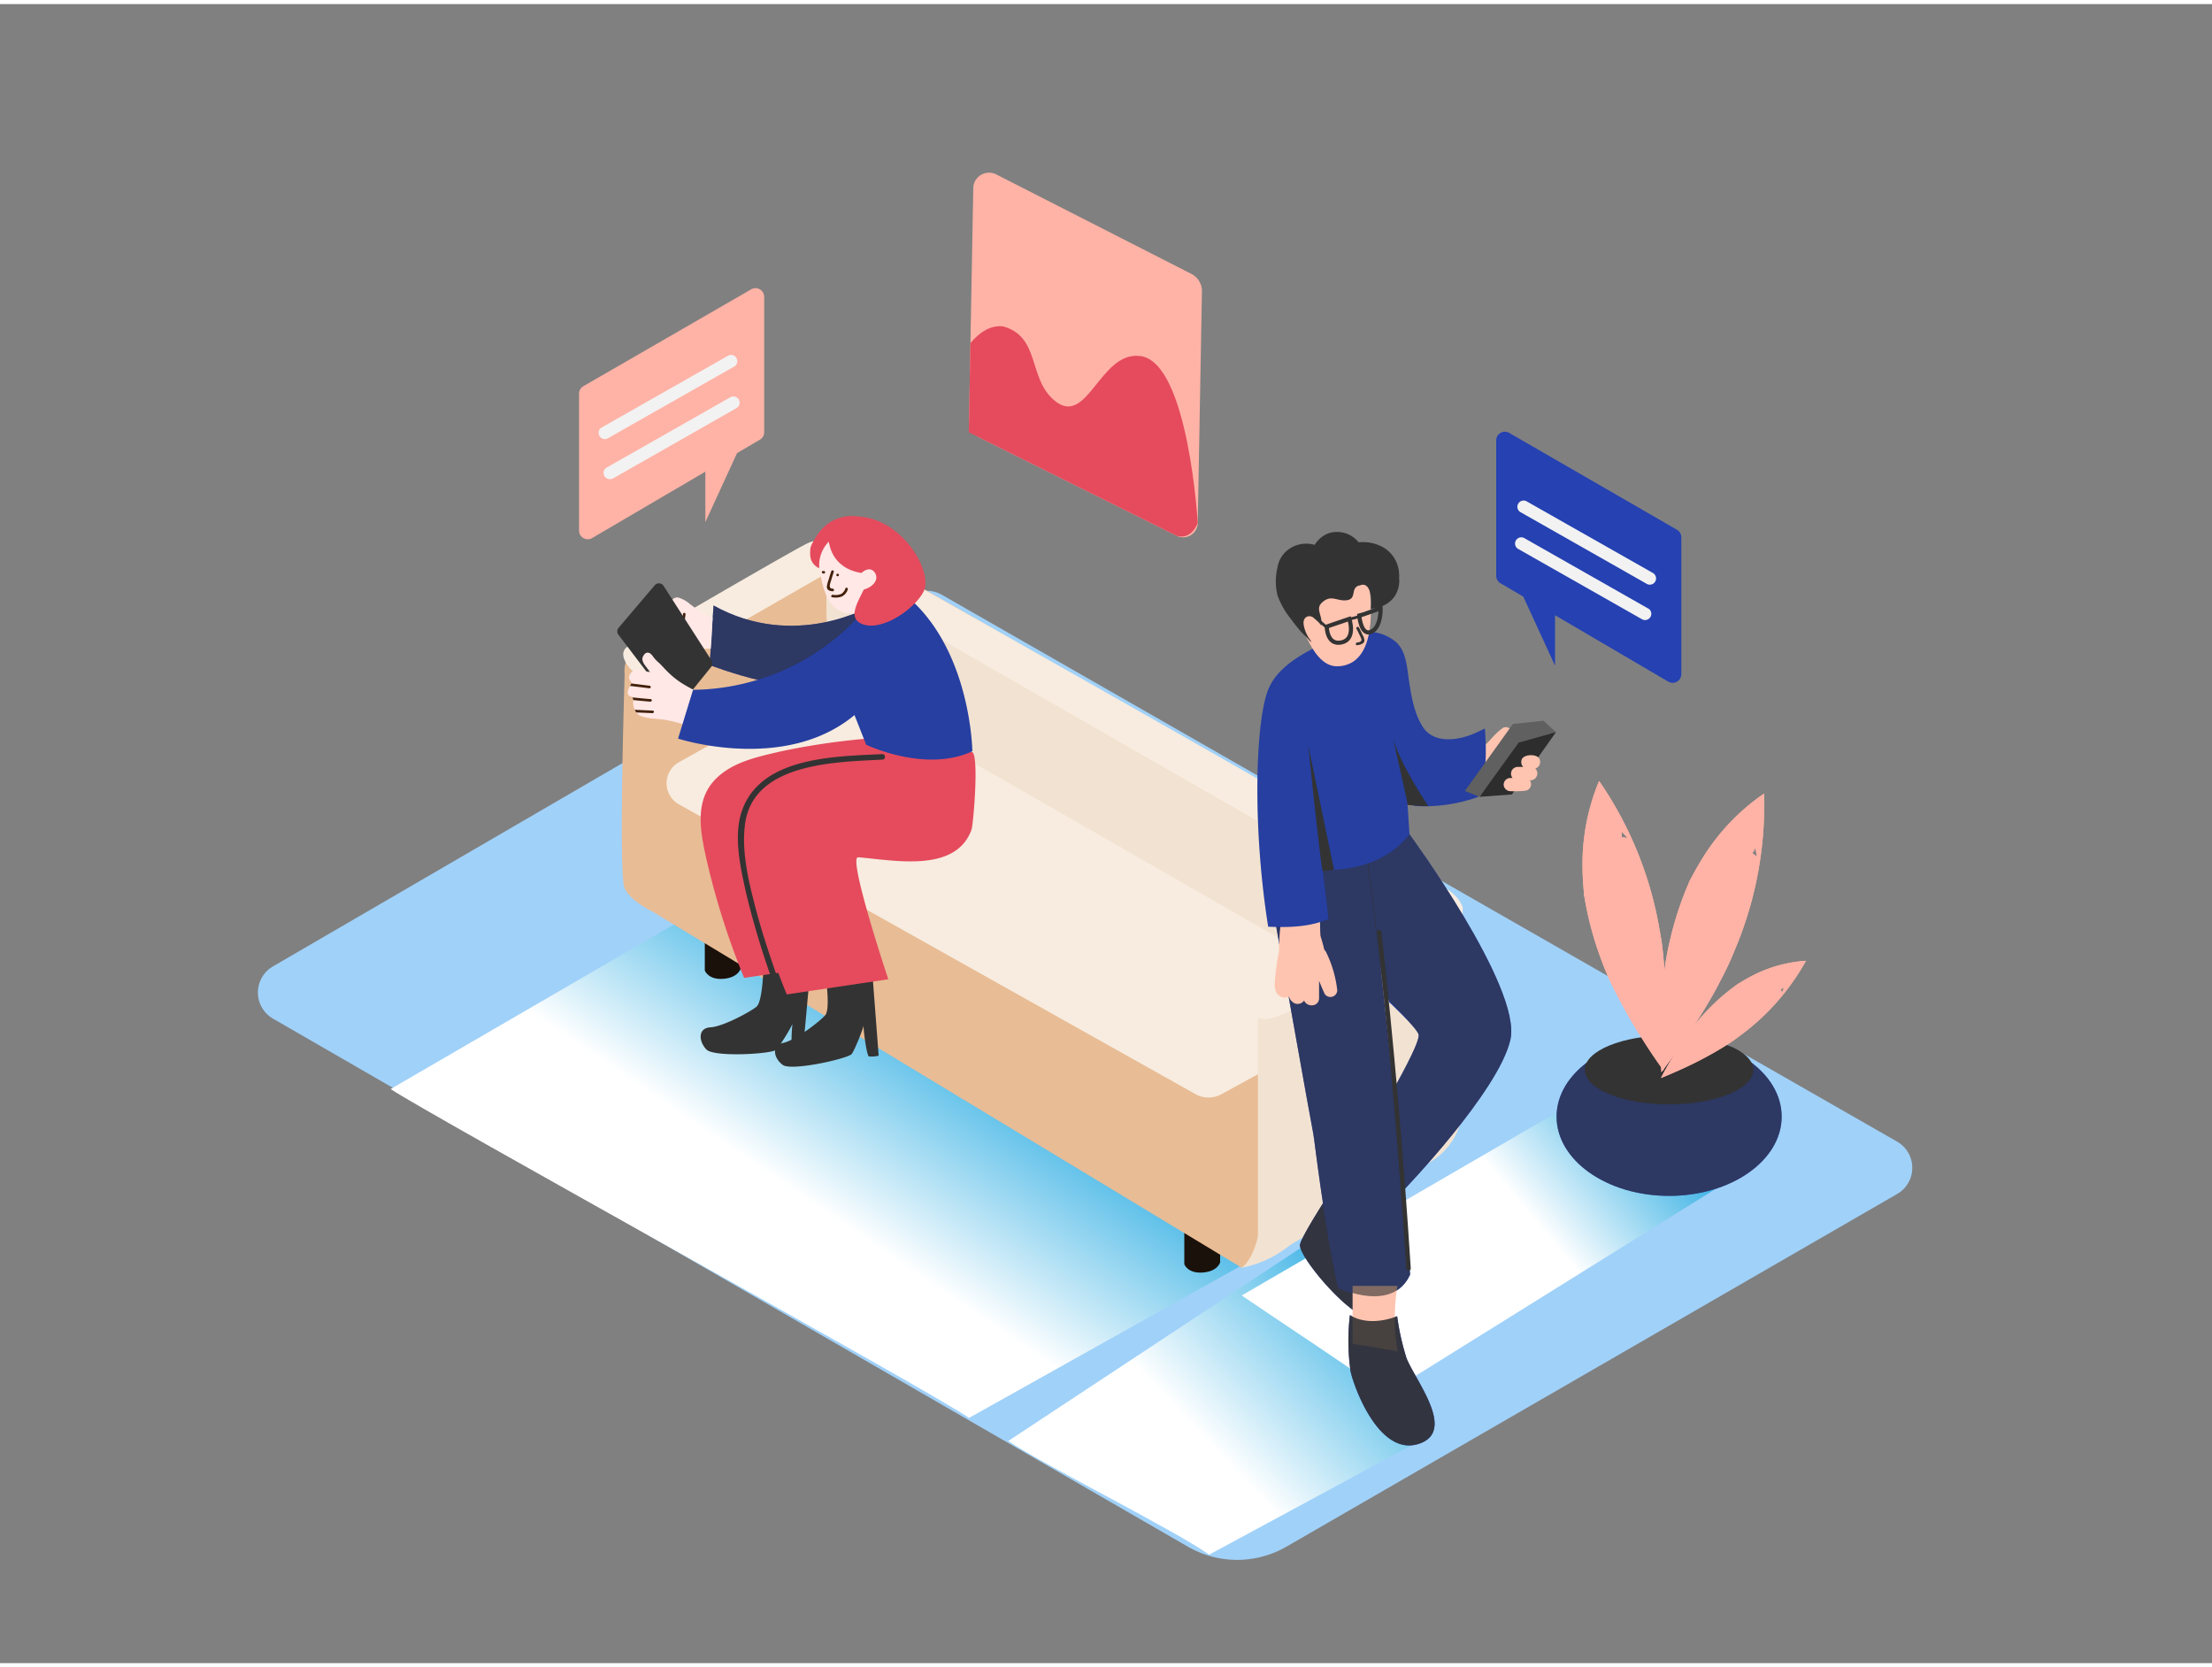 <svg xmlns="http://www.w3.org/2000/svg" xmlns:xlink="http://www.w3.org/1999/xlink" viewBox="0 0 400 300" width="406" height="306" class="illustration styles_illustrationTablet__1DWOa"><rect x="0" y="0" width="400" height="300" fill="#808080" stroke="none"/><defs><linearGradient id="linear-gradient" x1="251.6" y1="229.7" x2="218.98" y2="260.72" gradientUnits="userSpaceOnUse"><stop offset="0" stop-color="#29abe2"></stop><stop offset="1" stop-color="#fff"></stop></linearGradient><linearGradient id="linear-gradient-2" x1="172.86" y1="180.32" x2="147.66" y2="217.5" xlink:href="#linear-gradient"></linearGradient><linearGradient id="linear-gradient-3" x1="299.98" y1="197.11" x2="275.53" y2="217.76" gradientUnits="userSpaceOnUse"><stop offset="0" stop-color="#29abe2"></stop><stop offset="0.79" stop-color="#d2edf9"></stop><stop offset="1" stop-color="#fff"></stop></linearGradient></defs><title>101-110</title><g style="isolation: isolate;"><g id="Layer_2" data-name="Layer 2"><path d="M49.38,174l115.5-67.17a5.46,5.46,0,0,1,5.46,0L343.06,205.7a5.46,5.46,0,0,1,0,9.47L232.63,278.94a17.83,17.83,0,0,1-17.83,0L49.4,183.48A5.46,5.46,0,0,1,49.38,174Z" fill="#a0d1f9"></path><path d="M218.65,280.39l39.82-21.51-20-36.11-56.14,37.06C188.41,264,212.7,276.1,218.65,280.39Z" fill="url(#linear-gradient)" style="mix-blend-mode: multiply;"></path><path d="M175.23,255.66l61.27-34.28-98.17-64.51L70.64,196.19C76.69,200.33,169.28,251.38,175.23,255.66Z" fill="url(#linear-gradient-2)" style="mix-blend-mode: multiply;"></path><path d="M250.74,251.32,317.05,210,292.23,194.2l-67.69,39.32C230.59,237.66,244.8,247,250.74,251.32Z" fill="url(#linear-gradient-3)" style="mix-blend-mode: multiply;"></path><path d="M224.54,228.5a19.5,19.5,0,0,0,8.62-4c4.61-3.56-8.62-3.05-8.62-3.05Z" fill="#f2e2d1"></path><path d="M127.45,162.89v11.87s.61,1.71,3.34,1.5,3.14-1.84,3.14-1.84V160.23Z" fill="#1a110a"></path><path d="M214.16,216v11.87s.61,1.71,3.34,1.5,3.14-1.84,3.14-1.84V213.36Z" fill="#1a110a"></path><path d="M233.35,165.38c5.91-3.91,12-7.54,17.88-11.47L155.5,99.17a12.35,12.35,0,0,0-12.39.07l-26.46,15.52c-4.35,2.56-3.69,6.45-3.69,6.45s-1.17,36.35,0,38.7,4.81,4.06,4.81,4.06L224.54,228.5C233.33,221.86,226.2,170.11,233.35,165.38Z" fill="#e8bc95"></path><path d="M238.29,173.7s-89-51.07-88.87-51.61,0-19.16,0-19.16L254.5,163.4Z" fill="#f2e2d1"></path><path d="M122.8,137.07l26.89-15L251.4,180.43l-30.54,16.7a4.8,4.8,0,0,1-4.65,0l-93.42-52.41A4.37,4.37,0,0,1,122.8,137.07Z" fill="#f7ecdf"></path><path d="M263.38,162.07l-1.22-.1a26.84,26.84,0,0,1-6,3.42,188.2,188.2,0,0,1-28.69,17.21v42.75a13.94,13.94,0,0,0,3.85.22l27.38-16.23a11.83,11.83,0,0,0,5.8-10.18v-36C264.1,162.81,263.74,162.45,263.38,162.07Z" fill="#f2e2d1"></path><path d="M113.85,116s-2.58.86,0,4.06,12-3.56,12-3.56l23.54-13.52L254.5,163.4,227.07,179s-2.12,1.66-.52,3.53,3.85,1,8.32-1.2,28.84-16,28.84-16,2.42-1.64-1.27-4.75-108-61.86-108-61.86a7.84,7.84,0,0,0-8.64-1.11C141,100.1,113.85,116,113.85,116Z" fill="#f7ecdf"></path><path d="M138,175.22s-.17,5.23-1.21,6.09-6,3.59-8.32,3.72-2.13,2.54-.74,4,11.88.81,12.63.06,3.64-5.47,3.21-5.55-.63,6.3-.22,6.52a5.55,5.55,0,0,0,1.76.15l1.52-16.73" fill="#333"></path><path d="M149.41,176.63s.7,5.18-.18,6.21-5.33,4.53-7.59,5-1.68,2.86-.07,4,11.85-1.17,12.46-2,2.68-6,2.24-6,.42,6.32.86,6.46a5.55,5.55,0,0,0,1.76-.14l-1.28-16.75" fill="#333"></path><path d="M157.42,108.85s-13.65,8.09-28.39-.1l-.7,10.76s16.2,6.45,27.64,3.81" fill="#2541B2"></path><path d="M157.42,108.85s-13.65,8.09-28.39-.1l-.7,10.76s16.2,6.45,27.64,3.81" fill="#333" opacity="0.62"></path><path d="M128.87,111s-1.77-.82-1.93-.93c-.74-.49-1.45-1.05-2.16-1.57a5.6,5.6,0,0,0-2.16-1.19,1.13,1.13,0,0,0-1.25,1.42c.15.82,1.52,1.71,2.06,2.3,0,0,.42-1,.47-1a5.11,5.11,0,0,1-.47,1,1,1,0,0,1-.11.34c-.65,1.21-1.56,2.28-2.25,3.47a4.32,4.32,0,0,1-.3.55l-.18.39a24,24,0,0,0,2.52.31,20.62,20.62,0,0,0,5.42.47C128.7,114.76,128.73,112.94,128.87,111Z" fill="#ffe8e6"></path><path d="M125.33,114.37c-1.7-.71-1.63-2.45-1.36-4,.05-.29-.4-.42-.45-.12-.32,1.84-.27,3.75,1.69,4.57C125.48,114.93,125.61,114.48,125.33,114.37Z" fill="#42210b"></path><path d="M147.49,151.27c1.08.09,11,1.26,18.51-1.47a26.8,26.8,0,0,0,3.72-9,52.39,52.39,0,0,0,1.4-8.72l-7.59.35a128.13,128.13,0,0,0-22.24,2.68c-4.26,1-9.1,1.95-12.17,5.33-3.49,3.85-2.46,9.19-1.46,13.81a138.4,138.4,0,0,0,6.9,21.84l18.36-2.74S145.51,151.11,147.49,151.27Z" fill="#e54b5d"></path><path d="M155.19,154.28c6.4.52,17.65,2.91,20.49-5,.34-.94,1.45-14.13,0-14.06l-4.45.21A128.13,128.13,0,0,0,149,138.1c-4.26,1-9.1,1.95-12.17,5.33-3.49,3.85-2.46,9.19-1.46,13.81a138.4,138.4,0,0,0,6.9,21.84l18.36-2.74S153.22,154.12,155.19,154.28Z" fill="#e54b5d"></path><path d="M123,126.79l5.6-6.93a1,1,0,0,0,.06-1.18L120,105.21a1,1,0,0,0-1.61-.11l-6.54,7.7a1,1,0,0,0,0,1.26l9.65,12.71A1,1,0,0,0,123,126.79Z" fill="#333"></path><path d="M132.63,128.87l-.07,0a1,1,0,0,0-.49-1.34,1.08,1.08,0,0,0-.82-1.44,24.51,24.51,0,0,1-3.68-1,16.9,16.9,0,0,1-2.23-1.13c-.77-.4-1.52-.82-2.25-1.29a16.09,16.09,0,0,1-2.72-2.3c-.38-.39-.74-.8-1.13-1.18a7.07,7.07,0,0,1-1.11-1.15c-.56-.88-1.3-1.11-1.83-.12s.63,1.88,1.22,2.87c-1-.18-1.91-.3-2.87-.39l-.08.06q-1.36,1.19-.44,2.08a.51.51,0,0,1-.08.61c-.45.55-1,1.9.12,2.09a.51.51,0,0,1,.35.62,3,3,0,0,0,1.09,2.76c1.46.66,3,.55,4.7.81a32.56,32.56,0,0,1,5,1.38q2.54.65,5,1.46a1.12,1.12,0,0,0,1.37-1.47l.35.09C133.25,131.17,133.75,129.24,132.63,128.87Z" fill="#ffe8e6"></path><path d="M114,123.16l-.09.13,3.5.43a.23.23,0,0,0,.06-.46l-3.32-.41A.67.67,0,0,1,114,123.16Z" fill="#42210b"></path><path d="M114.49,125.85c1,.1,2.08.21,3.12.29.3,0,.36-.44.06-.46-1.11-.09-2.22-.2-3.33-.31A.6.6,0,0,1,114.49,125.85Z" fill="#42210b"></path><path d="M115.06,128.09l2.93.13c.3,0,.36-.45.06-.46l-3.27-.15A2.94,2.94,0,0,0,115.06,128.09Z" fill="#42210b"></path><path d="M157,108.75A41.39,41.39,0,0,1,125.33,124l-2.71,8.82s19.28,6.26,31.9-4.26l2.12,5.37s10.76,5.15,19.19,1.17c0,0-.3-23.57-17.22-31.45" fill="#2541B2"></path><path d="M157,108.75S145.05,124,125.33,124l-2.71,8.82s19.28,6.26,31.9-4.26l2.12,5.37s10.76,5.15,19.19,1.17c0,0-.3-23.57-17.22-31.45" fill="#333" opacity="0.13"></path><path d="M148.09,98.15s-.57,10.61,4.62,11.89c5.93,1.45,9.91-6.73,7.26-11.33S149.48,94.58,148.09,98.15Z" fill="#ffe8e6"></path><path d="M151.48,93.65a7.73,7.73,0,0,0-4.75,4.19c-.06.15-.11.29-.16.44a6.47,6.47,0,0,0-.06,1.28,2.67,2.67,0,0,0,1.64,2.45,6.13,6.13,0,0,1,1.76-4.84s-.6,1.17,5.1,3.72c0,0,3.92,5.18,2.83,7.86.1-.26.82-.63,1-.81a15.62,15.62,0,0,0,2.33-2.42C166,99.22,158.26,91.5,151.48,93.65Z" fill="#e54b5d"></path><path d="M149.92,97.17s.17,4.85,6,5.73c3.5.54-3.91,7-.44,9s10-2.45,11.59-5.78-3.62-13-11.94-13.48c0,0-6-1.15-8.43,5.58" fill="#e54b5d"></path><path d="M151.51,103a.23.23,0,0,0-.07.46A.23.23,0,0,0,151.51,103Z" fill="#42210b"></path><path d="M148.89,102.52l-.13,0c-.29.09-.11.53.17.44l.13,0C149.35,102.86,149.18,102.42,148.89,102.52Z" fill="#42210b"></path><path d="M158.26,102.91c-1-1.71-3.26.1-3.19,1.54a.41.41,0,0,0,.51.39.52.52,0,0,0,.05.16,1.38,1.38,0,0,1-.34,0c-.59-.12-.73.81-.14.93C156.6,106.19,159.24,104.65,158.26,102.91Zm-2,.81a.47.47,0,0,0,.17.14.44.44,0,0,0,.45-.05.53.53,0,0,1-.1.17.91.91,0,0,1-.71.34H156A1,1,0,0,1,156.28,103.72Z" fill="#ffe8e6"></path><path d="M150.58,105.7c-.9,0-.41-1.05-.28-1.51s.31-1,.47-1.51c.1-.29-.36-.41-.45-.12-.17.5-.33,1-.47,1.51a5.63,5.63,0,0,0-.33,1.29c0,.62.54.8,1.06.82C150.88,106.19,150.88,105.72,150.58,105.7Z" fill="#42210b"></path><path d="M152.89,105.65a1.91,1.91,0,0,1-.75,1,2.62,2.62,0,0,1-1.54.16c-.29,0-.42.41-.12.45a3.3,3.3,0,0,0,1.74-.13,2.14,2.14,0,0,0,1.08-1.26C153.42,105.61,153,105.37,152.89,105.65Z" fill="#42210b"></path><path d="M250.74,213.89c-2.37,2-5.4,6.8-7.2,9.18-.39.52-.82,1.06-1.23,1.64l-4.63-5.09,7-11Z" fill="#2541B2"></path><path d="M240.13,215.43a6.6,6.6,0,0,0,5.81,4c-.5,1.76-1.77,5.06-1.15,6.39.91,2,8.31,10.65,3.57,11.8-3.52.86-13.76-11.27-13.27-13.35C235.43,222.85,238.75,217.62,240.13,215.43Z" fill="#2541B2"></path><path d="M252.65,237.27a44.44,44.44,0,0,0,1.71,7.63c1.63,4.06,9.08,13.23,2.18,15.45-7.32,2.36-11.87-10.81-12.32-13.17a39.16,39.16,0,0,1-.11-10.11C246.62,238.61,249.87,238.33,252.65,237.27Z" fill="#2541B2"></path><g opacity="0.9"><path d="M250.74,213.89c-2.37,2-5.4,6.8-7.2,9.18-.39.52-.82,1.06-1.23,1.64l-4.63-5.09,7-11Z" fill="#333"></path><path d="M240.13,215.43a6.6,6.6,0,0,0,5.81,4c-.5,1.76-1.77,5.06-1.15,6.39.91,2,8.31,10.65,3.57,11.8-3.52.86-13.76-11.27-13.27-13.35C235.43,222.85,238.75,217.62,240.13,215.43Z" fill="#333"></path></g><path d="M254.88,150.12s20.36,27.74,18.25,37.13-19.38,27.3-19.38,27.3L252,196.19s4.95-8.62,4.52-9.9-5.32-5.81-5.32-5.81l-7-27.14" fill="#2541B2"></path><path d="M242,232.19c-2.69-12.21-4.31-27-4.51-27.89-.28-1.18-7.11-39.72-7.11-39.72,1.29-6-1.55-4.46-.77-10.51,1.4-.12,6.94-2.3,8.3-2.58,2.84-.59,5.45-4.51,8.09-5.75,2.7,15.26,7,60.06,9,84C253.06,234,248.37,234.75,242,232.19Z" fill="#2541B2"></path><path d="M254.88,150.12s20.36,27.74,18.25,37.13-19.38,27.3-19.38,27.3L252,196.19s4.95-8.62,4.52-9.9-6.26-7-6.26-7l-3.38-27.5" fill="#333" opacity="0.62"></path><path d="M266.88,135.28c2-1.06,3-3.1,4.85-4.35l.11-.09.15-.05a1.23,1.23,0,0,1,1.37,1.79,5.06,5.06,0,0,1-2.2,2.12,1.12,1.12,0,0,1-.72.55,24.24,24.24,0,0,0-3.26,1.12,1.26,1.26,0,0,1-1.66-.44,1.32,1.32,0,0,1-.12-.93A1.15,1.15,0,0,0,266.88,135.28Z" fill="#ffc4b0"></path><path d="M266.79,138.86v0c.71-1.66,1.32-3.35,2-5,.42-.43.82-.88,1.24-1.32a1.15,1.15,0,0,1,.28,0,1.13,1.13,0,0,1,1.06,1.48l-.15.39a1.26,1.26,0,0,1,0,1q-.76,1.62-1.53,3.24a6.11,6.11,0,0,1-.73,1.51l-.31.65c-.68,1.41-2.78.18-2.1-1.23Z" fill="#ffc4b0"></path><path d="M252.94,123.42c.7,5.58,0,11.51,2.32,16.78a18.52,18.52,0,0,0,3,4.62l.21.23c-5-.11-6.87-.84-6.87-.84l.79-24.57c.15.44.47,1.48.88,2.89A.94.94,0,0,0,252.94,123.42Z" fill="#42210b"></path><path d="M252.7,231.78a37,37,0,0,0-.28,9.65c.1.69.19,1.45.34,2.2l-8.17-1.38V231.78Z" fill="#ffc4b0"></path><path d="M252.65,237.27a44.44,44.44,0,0,0,1.71,7.63c1.63,4.06,9.08,13.23,2.18,15.45-7.32,2.36-11.87-10.81-12.32-13.17a39.16,39.16,0,0,1-.11-10.11C246.62,238.61,249.87,238.33,252.65,237.27Z" fill="#333" opacity="0.9"></path><path d="M242,232.19c-2.69-12.21-4.31-27-4.51-27.89-.28-1.18-7.11-39.72-7.11-39.72,1.29-6-1.55-4.46-.77-10.51,1.4-.12,6.94-2.3,8.3-2.58,2.84-.59,5.45-4.51,8.09-5.75,2.7,15.26,7,60.06,9,84C253.06,234,248.37,234.75,242,232.19Z" fill="#333" opacity="0.62"></path><path d="M230.53,176.89a41.08,41.08,0,0,1,.76-5.57,41.76,41.76,0,0,1,.49-6.4,61.86,61.86,0,0,1,6.93.11c0,1.15,0,2.3.07,3.45q.4,1.26.71,2.55a1.13,1.13,0,0,1,.33.44,21,21,0,0,1,2,6.88,1.24,1.24,0,0,1-2.29.61q-.53-1.16-1-2.35,0,1.61,0,3.22a1.26,1.26,0,0,1-1.24,1.22,1.49,1.49,0,0,1-1.47-.85,1.45,1.45,0,0,1-1.69.5,2.08,2.08,0,0,1-1.05-1.21,1.59,1.59,0,0,1-1.45,0C230.57,179,230.47,177.9,230.53,176.89Z" fill="#ffc4b0"></path><path d="M268.51,131c-.79.38-1.56.76-2.31,1.06-2.9,1.14-7,1.65-8.95-1.4-1.49-2.39-2-5.29-2.42-8-.4-2.43-.43-5.49-2.37-7.28a8,8,0,0,0-3.77-1.76c-3.43-.76-5.22,0-8.33,1.49-4,1.9-8.91,4.25-10.86,8.47-2.46,5.33-3.12,24.72-.17,43.25,3.76.16,7.44.07,10.91-1.39-.46-4.22-1.06-8.64-1.06-8.64.45-.51,9.85.71,15.7-6.67l-.37-5.58c1.37.3.83.44,2.08.49a29.14,29.14,0,0,0,10.67-1.66C268.88,139.55,268.81,135.18,268.51,131Z" fill="#2541B2"></path><path d="M268.51,131c-.79.38-1.56.76-2.31,1.06-2.9,1.14-7,1.65-8.95-1.4-1.49-2.39-2-5.29-2.42-8-.4-2.43-.43-5.49-2.37-7.28a8,8,0,0,0-3.77-1.76c-3.43-.76-5.22,0-8.33,1.49-4,1.9-8.91,4.25-10.86,8.47-2.46,5.33-3.12,24.72-.17,43.25,3.76.16,7.44.07,10.91-1.39-.46-4.22-1.06-8.64-1.06-8.64.45-.51,9.85.71,15.7-6.67l-.37-5.58c1.37.3.83.44,2.08.49a29.14,29.14,0,0,0,10.67-1.66C268.88,139.55,268.81,135.18,268.51,131Z" fill="#333" opacity="0.13"></path><path d="M244.55,119a5.39,5.39,0,0,1-2.55.74c-2.87.15-4.57-2.88-5.67-5.07a19.45,19.45,0,0,1-2.36-8.31,4.41,4.41,0,0,1,.17-1.4c1.09-3.28,12.86-5.73,13.53.75C248.08,109.53,248.39,116.66,244.55,119Z" fill="#ffc4b0"></path><path d="M235.37,109.87a2.87,2.87,0,0,1,2.2.84,3.69,3.69,0,0,1,1.15,2.2.78.78,0,0,1-.41.86,1,1,0,0,1-1.44.31,8.16,8.16,0,0,1-2.05-1.91C234.3,111.42,234.22,110.09,235.37,109.87Z" fill="#ffc4b0"></path><path d="M231,101.92a5,5,0,0,1,2.22-3.46,5.45,5.45,0,0,1,4.52-.67,4.92,4.92,0,0,1,2.52-2.1,5,5,0,0,1,5.43,1.64,7.44,7.44,0,0,1,4.78,1.11A5.85,5.85,0,0,1,253,103a3.59,3.59,0,0,1,0,.79,4.42,4.42,0,0,1-.05,1.4c-.61,3.21-3.4,4-5.09,4.16.27-1.73,0-5.09-2-4.21a.78.78,0,0,0-.33.08c-1.26.6-.21,2.35-2,2.58s-2.87-1.15-4.54.49,2,3.47-1.89,6.48a6.3,6.3,0,0,1-.08.65c0-.26-1.54-1.67-1.77-1.94-.63-.73-1.23-1.49-1.8-2.27a14.88,14.88,0,0,1-2.43-4.26A10.66,10.66,0,0,1,231,101.92Z" fill="#333"></path><path d="M235.74,112.16c-.17-1.14.71-1.79,1.62-1.31a4.68,4.68,0,0,1,2.27,3.84,1.08,1.08,0,0,1-.32.84,1,1,0,0,1-.16.24,1.06,1.06,0,0,1-1.57-.08A6.11,6.11,0,0,1,235.74,112.16Z" fill="#ffc4b0"></path><path d="M245.8,110.59c.37-.07,3.86-1.34,3.86-1.34s.13,3.47-1.72,4.26S245.8,110.59,245.8,110.59Z" fill="none" stroke="#333" stroke-miterlimit="10" stroke-width="0.75"></path><path d="M244,111.17l-4.08,1.39s0,3.45,2.67,2.87S244,111.17,244,111.17Z" fill="none" stroke="#333" stroke-miterlimit="10" stroke-width="0.75"></path><path d="M238,110.7l1.93,1.7c.24.21-.12.56-.36.35l-1.93-1.7C237.41,110.83,237.77,110.49,238,110.7Z" fill="#333"></path><path d="M245.43,115.43c.32,0,.78-.13.77-.51a2.39,2.39,0,0,0-.28-.68c-.19-.43-.4-.85-.62-1.26a.25.25,0,0,1,.44-.24c.22.41.44.83.62,1.26a2.9,2.9,0,0,1,.38,1.06c0,.6-.85.83-1.32.87C245.09,116,245.11,115.45,245.43,115.43Z" fill="#333"></path><path d="M243.81,111a18,18,0,0,0,2.15-.59c.31-.1.42.38.12.49a18,18,0,0,1-2.15.59C243.62,111.51,243.5,111,243.81,111Z" fill="#333"></path><polygon points="281.37 131.65 273.4 142.92 267.55 143.35 275.49 131.38 281.37 131.65" fill="#2d2d2d"></polygon><polygon points="279.1 129.59 273.58 130.17 264.9 142.29 267.55 143.35 274.62 133.55 281.37 131.65 279.1 129.59" fill="#606060"></polygon><path d="M273.1,139.94h.41a1.23,1.23,0,0,1,.94-2h1a1.25,1.25,0,0,1-.2-1.49c.52-.81,2.64-.87,3.1,0a1.23,1.23,0,0,1-.44,1.66l-.29.12a1.24,1.24,0,0,1-.81,2.13h-.17a1.2,1.2,0,0,1-1,1.9,17,17,0,0,1-2.51.07,1.24,1.24,0,0,1-1.22-1.22A1.23,1.23,0,0,1,273.1,139.94Z" fill="#ffc4b0"></path><path d="M249.82,167.84c-.06-.52-.88-.53-.82,0q3.35,30.32,5.29,60.78c0,.53.86.53.82,0Q253.18,198.18,249.82,167.84Z" fill="#333"></path><path d="M239.18,156.79c-.41-1.27-2.6-22.69-2.6-22.69l4.66,22.46Z" fill="#333"></path><path d="M258.27,145c-.93-1.4-5.19-7.91-6.36-12.26l2.65,11.93A13.06,13.06,0,0,0,258.27,145Z" fill="#333"></path><polyline points="273.52 102.93 281.2 119.63 281.2 105.28" fill="#2541B2"></polyline><path d="M272.91,77.54l30.34,17.52a1.57,1.57,0,0,1,.79,1.36v24.75a1.57,1.57,0,0,1-2.36,1.35l-30.34-17.79a1.57,1.57,0,0,1-.78-1.35V78.9A1.57,1.57,0,0,1,272.91,77.54Z" fill="#2541B2"></path><polyline points="135.22 76.97 127.55 93.67 127.55 79.32" fill="#ffb3a6"></polyline><path d="M135.84,51.58,105.5,69.09a1.57,1.57,0,0,0-.79,1.36V95.21a1.57,1.57,0,0,0,2.36,1.35l30.34-17.79a1.57,1.57,0,0,0,.78-1.35V52.94A1.57,1.57,0,0,0,135.84,51.58Z" fill="#ffb3a6"></path><ellipse cx="301.83" cy="201.18" rx="20.35" ry="14.33" fill="#2541B2"></ellipse><ellipse cx="301.83" cy="201.18" rx="20.35" ry="14.33" fill="#333" opacity="0.62"></ellipse><ellipse cx="301.82" cy="192.72" rx="15.24" ry="6.24" fill="#333"></ellipse><path d="M301.25,182.31c0-2.82-.1-5.63-.32-8.44q-.09-1.09-.2-2.18c0-.12-.12-1-.16-1.44s-.23-1.5-.22-1.46q-.14-.86-.3-1.71a67.18,67.18,0,0,0-10.88-26.6,38.9,38.9,0,0,0-3,15.58c0,1.55.12,3.08.25,4.62,0,.41,0,.59.05.65s0-.09.07.26c.13.76.26,1.51.42,2.27a61.49,61.49,0,0,0,2.41,8.44,51.35,51.35,0,0,0,3.29,7.36c1.38,2.66,2.89,5.25,4.5,7.77,1.26,2,2.46,3.75,3.66,5.42C301.08,189.36,301.25,185.84,301.25,182.31Zm-8-31.63a2.53,2.53,0,0,0-.07-1.09h0q.59.6,1.14,1.22A3.49,3.49,0,0,0,293.25,150.68Z" fill="#ffb3a6"></path><path d="M306.5,184.49c1.52-2.37,3-4.79,4.29-7.27q.52-1,1-1.94l.64-1.3.61-1.35q.34-.8.67-1.6A67.18,67.18,0,0,0,319,142.76a38.9,38.9,0,0,0-11,11.47c-.83,1.31-1.57,2.66-2.29,4l-.31.58s.06-.07-.08.26c-.3.71-.6,1.42-.87,2.13a61.49,61.49,0,0,0-2.54,8.41,51.35,51.35,0,0,0-1.21,8c-.28,3-.4,6-.41,9,0,2.34,0,4.48.15,6.54C302.55,190.32,304.59,187.45,306.5,184.49Zm10.37-30.94a2.53,2.53,0,0,0,.53-1h0q.17.82.3,1.65A3.49,3.49,0,0,0,316.87,153.55Z" fill="#ffb3a6"></path><path d="M306.39,191.5q2.38-1.18,4.66-2.54l1.17-.72.76-.49.76-.53.88-.65A42.25,42.25,0,0,0,326.58,173a24.47,24.47,0,0,0-9.62,2.65c-.87.44-1.7.93-2.53,1.44l-.35.21s.05,0-.13.11c-.39.28-.78.57-1.16.87A38.67,38.67,0,0,0,308.7,182a32.29,32.29,0,0,0-3.23,3.91c-1.11,1.52-2.15,3.1-3.12,4.71-.76,1.26-1.42,2.43-2,3.58C302.37,193.37,304.4,192.49,306.39,191.5ZM322,178.15a1.59,1.59,0,0,0,.6-.35h0q-.17.5-.37,1A2.19,2.19,0,0,0,322,178.15Z" fill="#ffb3a6"></path><path d="M301.25,182.31c0-2.82-.1-5.63-.32-8.44q-.09-1.09-.2-2.18c0-.12-.12-1-.16-1.44s-.23-1.5-.22-1.46q-.14-.86-.3-1.71a67.18,67.18,0,0,0-10.88-26.6,38.9,38.9,0,0,0-3,15.58c0,1.55.12,3.08.25,4.62,0,.41,0,.59.05.65s0-.09.07.26c.13.76.26,1.51.42,2.27a61.49,61.49,0,0,0,2.41,8.44,51.35,51.35,0,0,0,3.29,7.36c1.38,2.66,2.89,5.25,4.5,7.77,1.26,2,2.46,3.75,3.66,5.42C301.08,189.36,301.25,185.84,301.25,182.31Zm-8-31.63a2.53,2.53,0,0,0-.07-1.09h0q.59.6,1.14,1.22A3.49,3.49,0,0,0,293.25,150.68Z" fill="#ffb3a6"></path><path d="M306.5,184.49c1.52-2.37,3-4.79,4.29-7.27q.52-1,1-1.94l.64-1.3.61-1.35q.34-.8.67-1.6A67.18,67.18,0,0,0,319,142.76a38.9,38.9,0,0,0-11,11.47c-.83,1.31-1.57,2.66-2.29,4l-.31.58s.06-.07-.08.26c-.3.71-.6,1.42-.87,2.13a61.49,61.49,0,0,0-2.54,8.41,51.35,51.35,0,0,0-1.21,8c-.28,3-.4,6-.41,9,0,2.34,0,4.48.15,6.54C302.55,190.32,304.59,187.45,306.5,184.49Zm10.37-30.94a2.53,2.53,0,0,0,.53-1h0q.17.82.3,1.65A3.49,3.49,0,0,0,316.87,153.55Z" fill="#ffb3a6"></path><path d="M306.39,191.5q2.38-1.18,4.66-2.54l1.17-.72.76-.49.76-.53.88-.65A42.25,42.25,0,0,0,326.58,173a24.47,24.47,0,0,0-9.62,2.65c-.87.44-1.7.93-2.53,1.44l-.35.21s.05,0-.13.11c-.39.28-.78.57-1.16.87A38.67,38.67,0,0,0,308.7,182a32.29,32.29,0,0,0-3.23,3.91c-1.11,1.52-2.15,3.1-3.12,4.71-.76,1.26-1.42,2.43-2,3.58C302.37,193.37,304.4,192.49,306.39,191.5ZM322,178.15a1.59,1.59,0,0,0,.6-.35h0q-.17.5-.37,1A2.19,2.19,0,0,0,322,178.15Z" fill="#ffb3a6"></path><path d="M217.35,51.93l-.76,41.91a2.64,2.64,0,0,1-3.81,2.31L177.16,78.41a3.49,3.49,0,0,1-1.93-3.19L176,33.29a2.85,2.85,0,0,1,4.15-2.49l35.31,18A3.49,3.49,0,0,1,217.35,51.93Z" fill="#ffb3a6"></path><path d="M181.41,58.28c6.78,1.91,4.44,9.44,9.31,13.44,5.93,4.87,8.17-9,15.45-8.08,8.73,1,10.42,30.2,10.42,30.2-1.38,3.31-3.81,2.31-3.81,2.31L175.19,77.43l.29-16.13C177.06,59.46,179,58,181.41,58.28Z" fill="#e54b5d"></path><path d="M159.54,135.62c-8.31.43-21.51.42-25.2,9.78-1.86,4.7-.46,10.65.59,15.4a153.12,153.12,0,0,0,5.36,17.51c.21.6,1.18.34,1-.27-1.66-4.73-3.32-9.47-4.59-14.32s-2.61-10.22-2-15.23c1.32-11.3,16.34-11.42,24.9-11.87C160.18,136.59,160.18,135.59,159.54,135.62Z" fill="#333"></path><path d="M109.86,78.55l23-13.06a1.13,1.13,0,0,0-1.14-1.94l-23,13.06a1.13,1.13,0,0,0,1.14,1.94Z" fill="#f2f2f2"></path><path d="M110.76,85.83,133.28,73a1.13,1.13,0,0,0-1.14-1.94l-22.52,12.8a1.13,1.13,0,0,0,1.14,1.94Z" fill="#f2f2f2"></path><path d="M299,102.93,276,89.88a1.13,1.13,0,0,0-1.14,1.94l23,13.06a1.13,1.13,0,0,0,1.14-1.94Z" fill="#f2f2f2"></path><path d="M298.1,109.33l-22.52-12.8a1.13,1.13,0,0,0-1.14,1.94L297,111.28a1.13,1.13,0,0,0,1.14-1.94Z" fill="#f2f2f2"></path></g></g></svg>